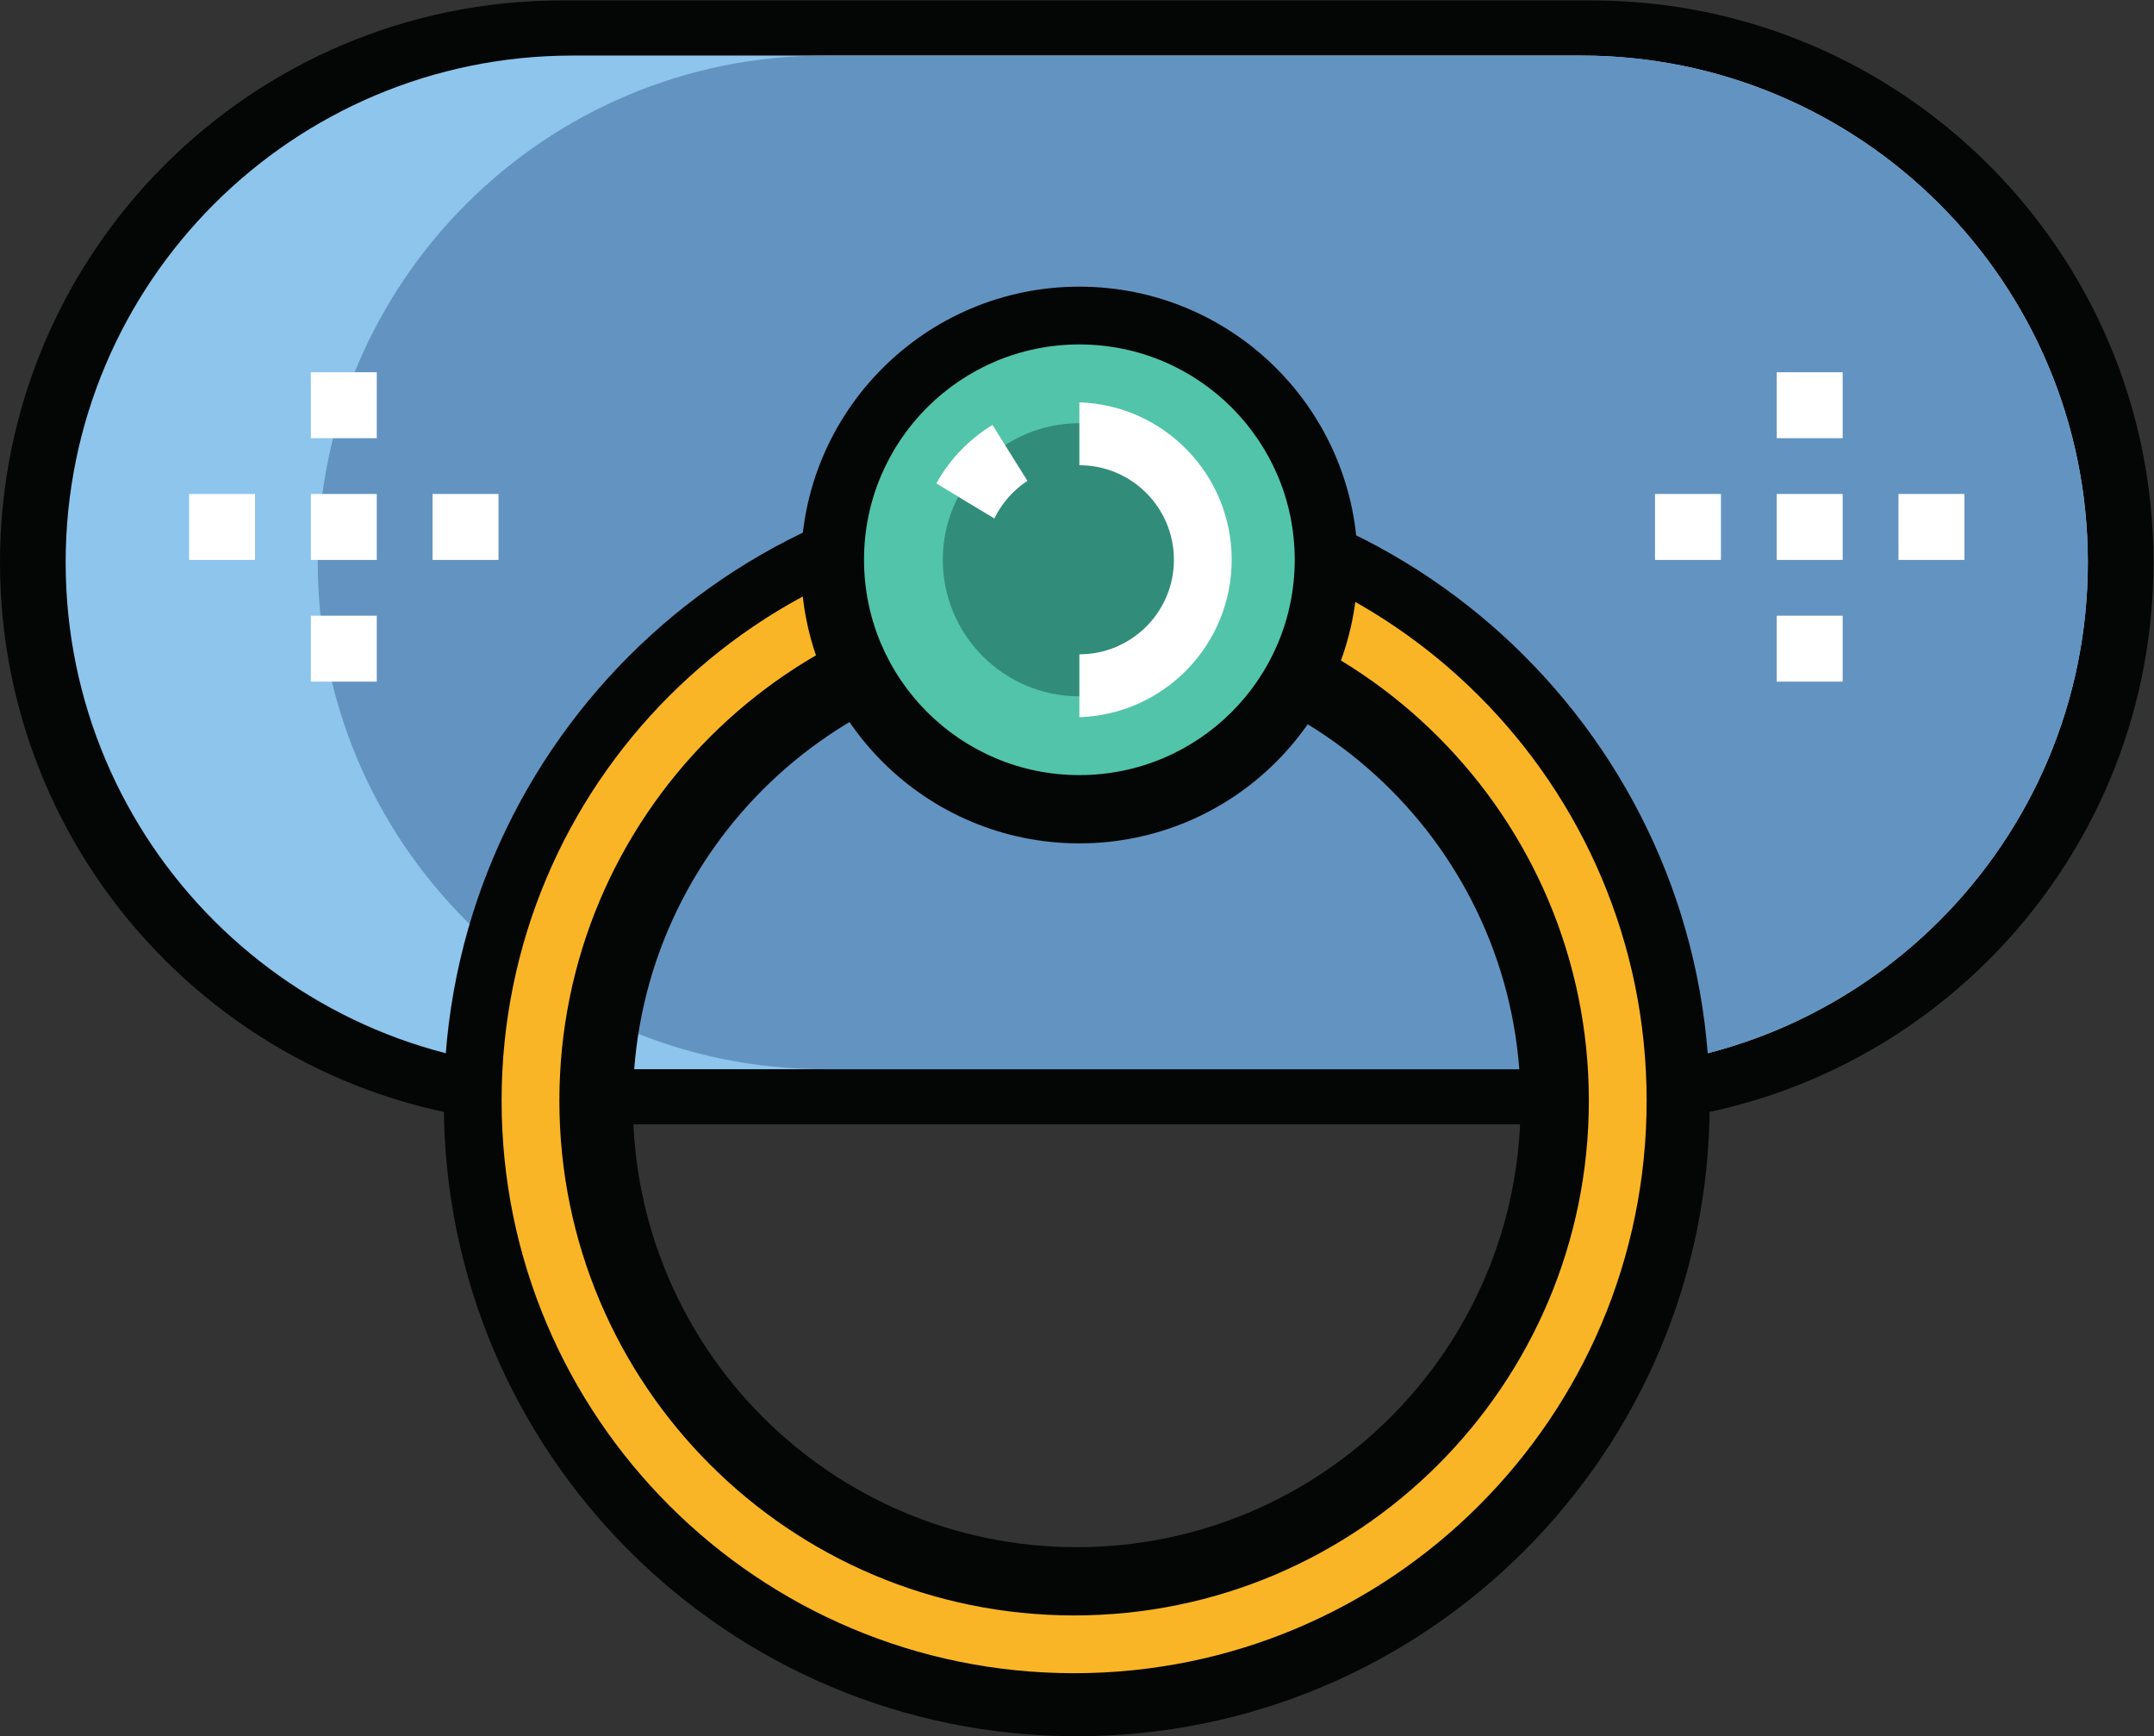 <?xml version="1.0" encoding="UTF-8" standalone="no"?>
<svg
   xmlns:dc="http://purl.org/dc/elements/1.1/"
   xmlns:cc="http://creativecommons.org/ns#"
   xmlns:rdf="http://www.w3.org/1999/02/22-rdf-syntax-ns#"
   xmlns:svg="http://www.w3.org/2000/svg"
   xmlns="http://www.w3.org/2000/svg"
   viewBox="0 0 338.533 272.893"
   height="272.893"
   width="338.533"
   xml:space="preserve"
   id="svg2"
   version="1.1"><rect x="0" y="0" width="338.533" height="272.893" fill="#333333" stroke="none"/><defs
     id="defs6" /><g
     transform="matrix(1.333,0,0,-1.333,0,272.893)"
     id="g10"><g
       transform="scale(0.1)"
       id="g12"><path
         id="path14"
         style="fill:#040606;fill-opacity:1;fill-rule:nonzero;stroke:none"
         d="M 1876.41,721.449 H 662.625 c -365.957,0 -662.629,296.671 -662.629,662.631 v 0.01 c 0,365.96 296.672,662.62 662.629,662.62 H 1876.41 c 365.97,0 662.63,-296.66 662.63,-662.62 v -0.01 c 0,-365.96 -296.66,-662.631 -662.63,-662.631" /><path
         id="path16"
         style="fill:#8dc5ec;fill-opacity:1;fill-rule:nonzero;stroke:none"
         d="M 1864.03,786.48 H 675.012 c -330.047,0 -597.602,267.56 -597.602,597.6 v 0.01 c 0,330.04 267.555,597.6 597.602,597.6 H 1864.03 c 330.04,0 597.6,-267.56 597.6,-597.6 v -0.01 c 0,-330.04 -267.56,-597.6 -597.6,-597.6" /><path
         id="path18"
         style="fill:#6394c1;fill-opacity:1;fill-rule:nonzero;stroke:none"
         d="M 1864.03,786.48 H 972.27 c -330.051,0 -597.606,267.56 -597.606,597.6 v 0.01 c 0,330.04 267.555,597.6 597.606,597.6 h 891.76 c 330.04,0 597.6,-267.56 597.6,-597.6 v -0.01 c 0,-330.04 -267.56,-597.6 -597.6,-597.6" /><path
         id="path20"
         style="fill:#040606;fill-opacity:1;fill-rule:nonzero;stroke:none"
         d="m 1269.52,222.941 c -289.004,0 -523.293,234.278 -523.293,523.289 0,289 234.289,523.29 523.293,523.29 289.01,0 523.29,-234.29 523.29,-523.29 0,-289.011 -234.28,-523.289 -523.29,-523.289 z m 0,1269.519 c -412.129,0 -746.231,-334.1 -746.231,-746.23 C 523.289,334.102 857.391,0 1269.52,0 c 412.13,0 746.23,334.102 746.23,746.23 0,412.13 -334.1,746.23 -746.23,746.23" /><path
         id="path22"
         style="fill:#fab526;fill-opacity:1;fill-rule:nonzero;stroke:none"
         d="m 1266.42,142.43 c -335.17,0 -606.893,271.718 -606.893,606.89 0,335.18 271.723,606.9 606.893,606.9 335.18,0 606.89,-271.72 606.89,-606.9 0,-335.172 -271.71,-606.89 -606.89,-606.89 z m 0,1281.9 c -372.795,0 -675.01,-302.2 -675.01,-675.01 0,-372.8 302.215,-675.011 675.01,-675.011 372.8,0 675.02,302.211 675.02,675.011 0,372.81 -302.22,675.01 -675.02,675.01" /><path
         id="path24"
         style="fill:#040606;fill-opacity:1;fill-rule:nonzero;stroke:none"
         d="m 1600.83,1380.98 c 0,181.27 -146.94,328.23 -328.22,328.23 -181.26,0 -328.212,-146.96 -328.212,-328.23 0,-181.27 146.952,-328.21 328.212,-328.21 181.28,0 328.22,146.94 328.22,328.21" /><path
         id="path26"
         style="fill:#52c4a9;fill-opacity:1;fill-rule:nonzero;stroke:none"
         d="m 1526.52,1387.18 c 0,140.23 -113.68,253.9 -253.91,253.9 -140.22,0 -253.9,-113.67 -253.9,-253.9 0,-140.23 113.68,-253.9 253.9,-253.9 140.23,0 253.91,113.67 253.91,253.9" /><path
         id="path28"
         style="fill:#318d7a;fill-opacity:1;fill-rule:nonzero;stroke:none"
         d="m 1433.63,1387.18 c 0,88.92 -72.08,161.01 -161.02,161.01 -88.92,0 -161.01,-72.09 -161.01,-161.01 0,-88.92 72.09,-161.01 161.01,-161.01 88.94,0 161.02,72.09 161.02,161.01" /><path
         id="path30"
         style="fill:#ffffff;fill-opacity:1;fill-rule:nonzero;stroke:none"
         d="m 1172.38,1435.89 c 8.8,18.05 22.31,33.38 38.97,44.36 l -41.17,65.87 c -27.63,-16.77 -50.48,-40.57 -66.21,-68.87 18.56,-11.48 45.08,-27.42 68.41,-41.36" /><path
         id="path32"
         style="fill:#ffffff;fill-opacity:1;fill-rule:nonzero;stroke:none"
         d="m 1272.61,1572.81 v -74.16 c 61.57,0 111.47,-49.9 111.47,-111.47 0,-61.57 -49.9,-111.47 -111.47,-111.47 v -74.16 c 99.74,3.28 179.6,85.1 179.6,185.63 0,100.53 -79.86,182.35 -179.6,185.63" /><path
         id="path34"
         style="fill:#ffffff;fill-opacity:1;fill-rule:nonzero;stroke:none"
         d="m 444.215,1530.54 h -77.742 v 77.75 h 77.742 v -77.75" /><path
         id="path36"
         style="fill:#ffffff;fill-opacity:1;fill-rule:nonzero;stroke:none"
         d="m 444.215,1243.48 h -77.742 v 77.75 h 77.742 v -77.75" /><path
         id="path38"
         style="fill:#ffffff;fill-opacity:1;fill-rule:nonzero;stroke:none"
         d="m 300.688,1464.75 v -77.74 h -77.747 v 77.74 h 77.747" /><path
         id="path40"
         style="fill:#ffffff;fill-opacity:1;fill-rule:nonzero;stroke:none"
         d="m 587.746,1464.75 v -77.74 h -77.742 v 77.74 h 77.742" /><path
         id="path42"
         style="fill:#ffffff;fill-opacity:1;fill-rule:nonzero;stroke:none"
         d="m 444.215,1387.01 h -77.742 v 77.74 h 77.742 v -77.74" /><path
         id="path44"
         style="fill:#ffffff;fill-opacity:1;fill-rule:nonzero;stroke:none"
         d="m 2172.57,1530.54 h -77.74 v 77.75 h 77.74 v -77.75" /><path
         id="path46"
         style="fill:#ffffff;fill-opacity:1;fill-rule:nonzero;stroke:none"
         d="m 2172.57,1243.48 h -77.74 v 77.75 h 77.74 v -77.75" /><path
         id="path48"
         style="fill:#ffffff;fill-opacity:1;fill-rule:nonzero;stroke:none"
         d="m 2029.04,1464.75 v -77.74 h -77.75 v 77.74 h 77.75" /><path
         id="path50"
         style="fill:#ffffff;fill-opacity:1;fill-rule:nonzero;stroke:none"
         d="m 2316.1,1464.75 v -77.74 h -77.75 v 77.74 h 77.75" /><path
         id="path52"
         style="fill:#ffffff;fill-opacity:1;fill-rule:nonzero;stroke:none"
         d="m 2172.57,1387.01 h -77.74 v 77.74 h 77.74 v -77.74" /></g></g></svg>
